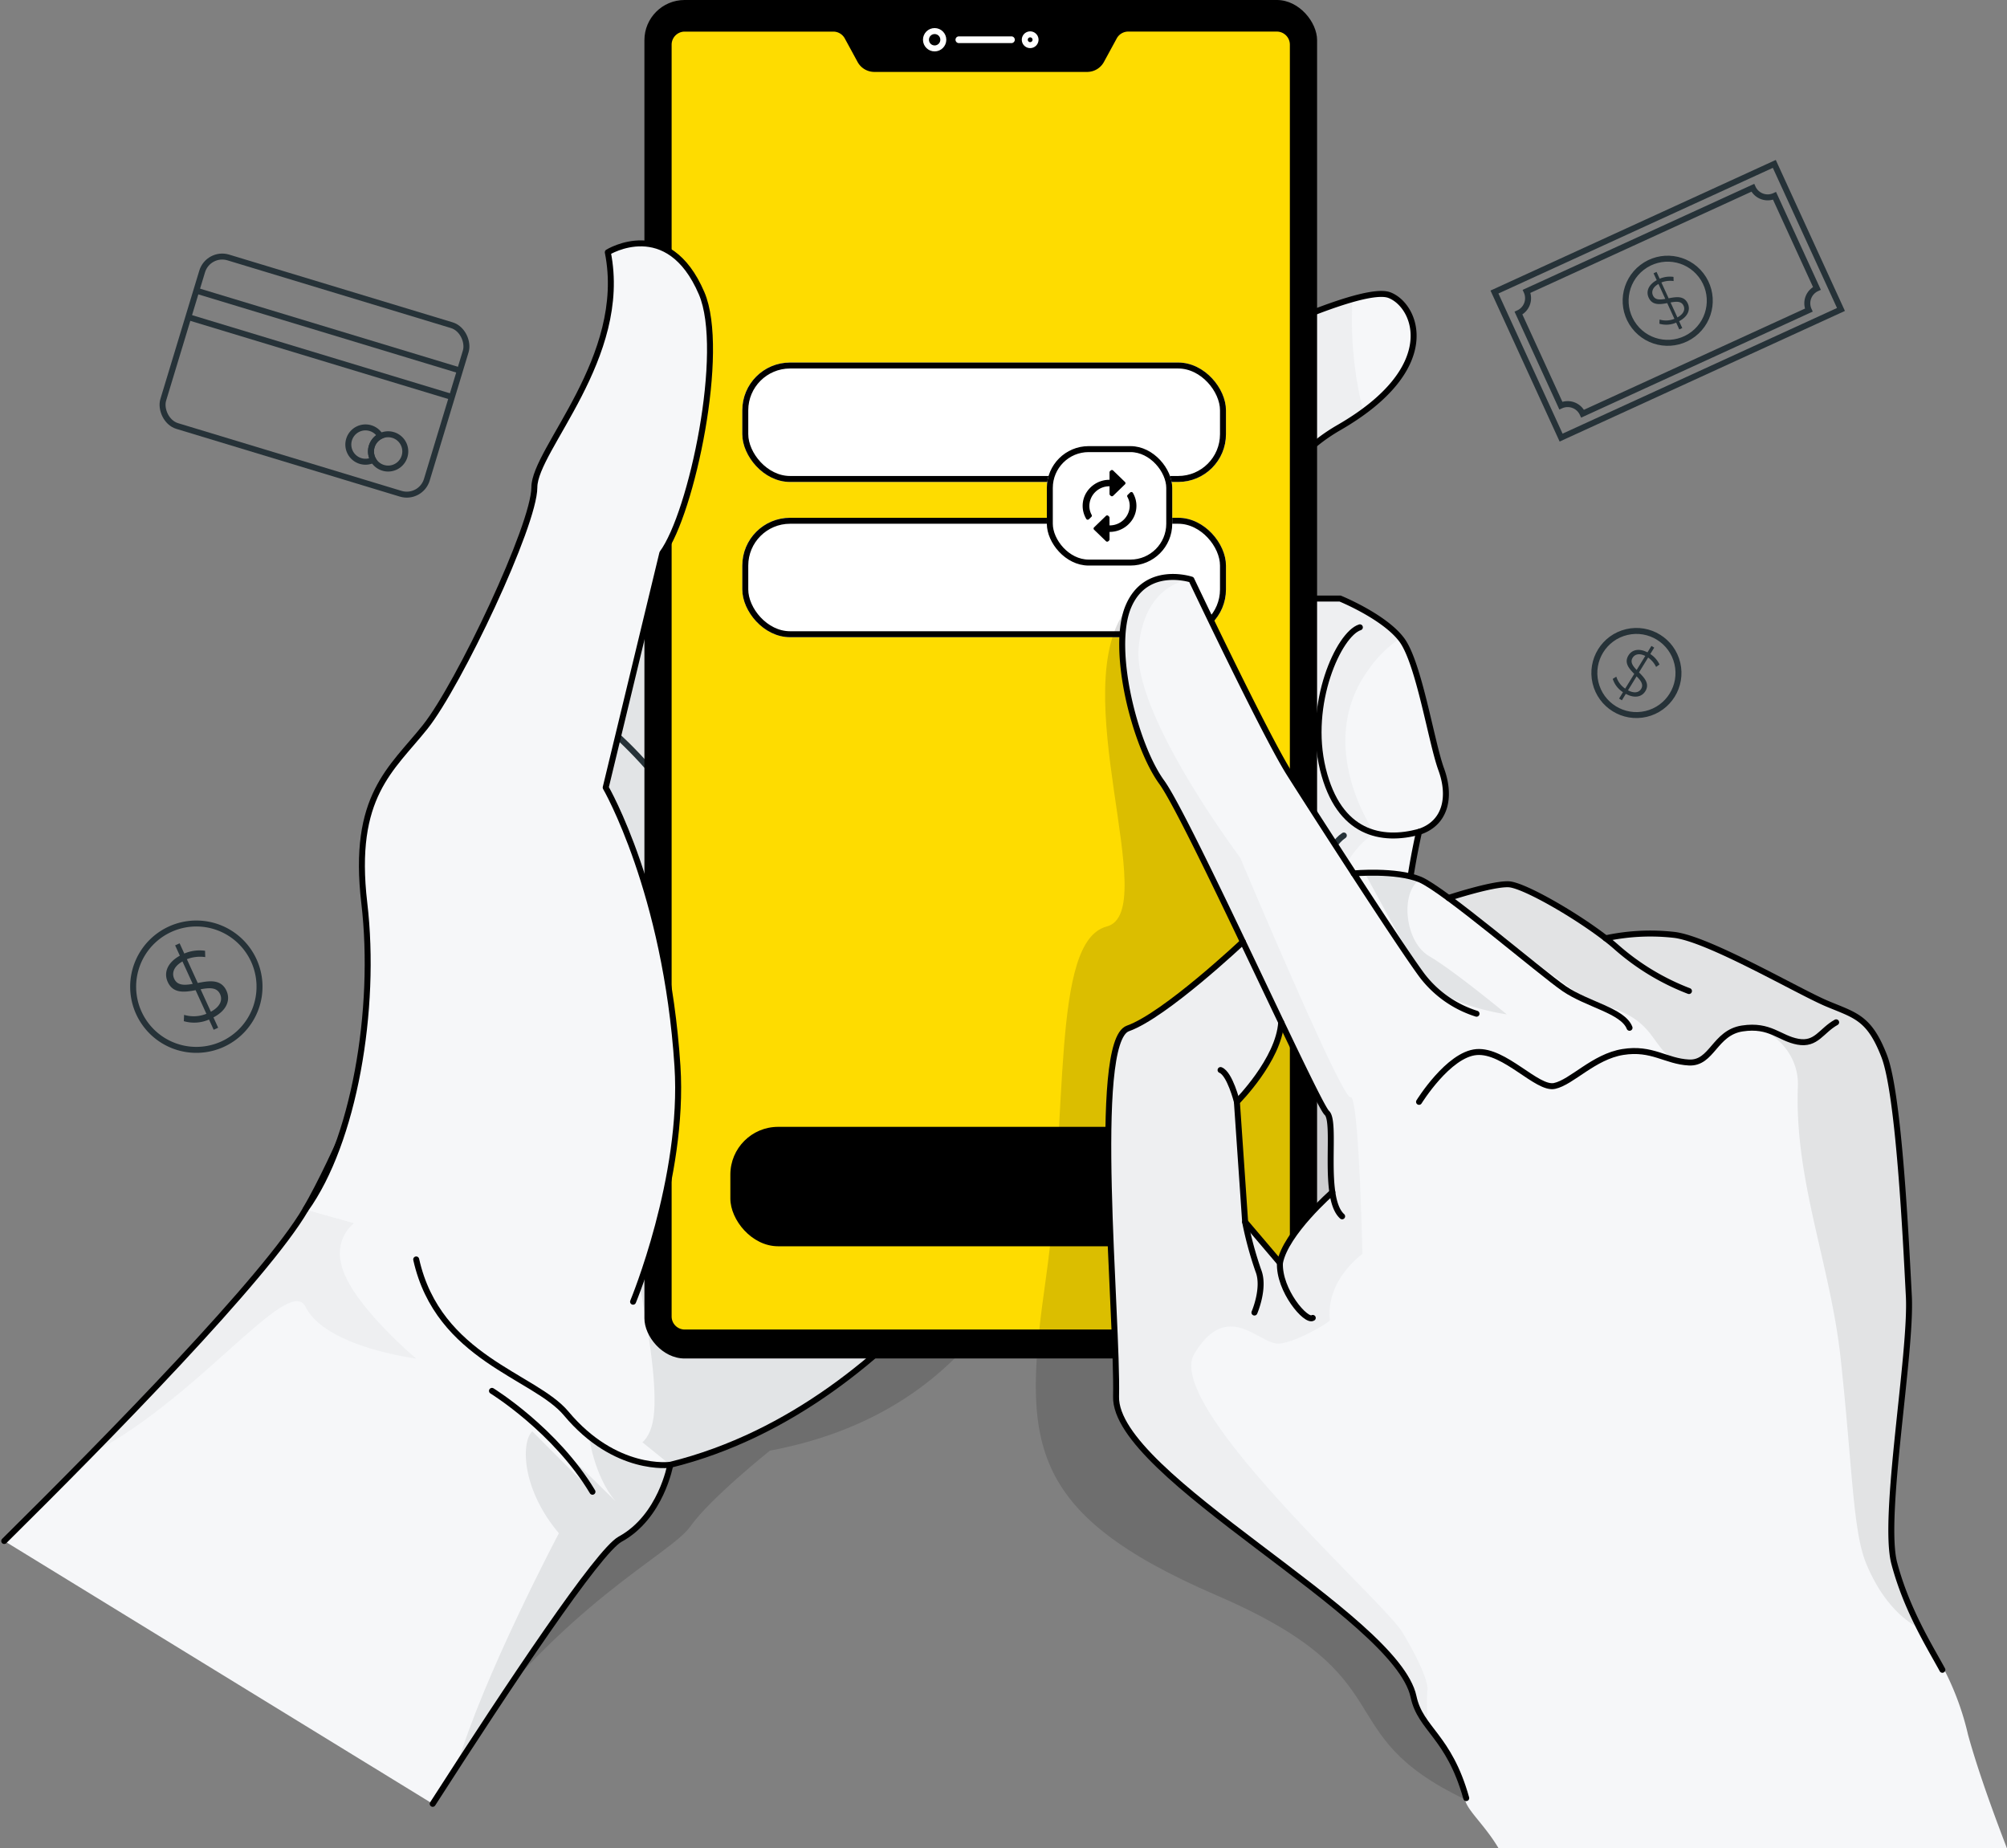 <svg xmlns="http://www.w3.org/2000/svg" width="336.104" height="309.538" viewBox="0 0 336.104 309.538">
  <rect x="0" y="0" width="336.104" height="309.538" fill="#808080" stroke="none"/>
  <g id="Grupo_3114" data-name="Grupo 3114" transform="translate(-40.691 -218.287)">
    <g id="Device" transform="translate(41.398 218.287)">
      <path id="Trazado_6608" data-name="Trazado 6608" d="M227.449,314.857s-6.239,31.689-44.528,38.833c0,0-10,7.975-13.328,12.7s-21.08,12.746-39.11,37.775S85.55,349.7,85.55,349.7l59.41-77.164Z" transform="translate(-54.694 -110.752)" fill="rgba(0,0,0,0.7)" opacity="0.2"/>
      <g id="Grupo_2353" data-name="Grupo 2353" transform="translate(0 49.224)">
        <path id="Trazado_6609" data-name="Trazado 6609" d="M295.344,142.065s20.647-10.092,25.189-8.349,8.879,12.182-8.465,22.183-12.182,28.63-12.182,28.63h12.389s7.433,3.028,10.324,6.917,4.955,17.177,6.607,21.683.826,9.007-3.716,10.473c0,0-2.89,12.6-2.065,18.182s.413,9.185-4.956,9.861a9.363,9.363,0,0,1-10.323-9.861l-4.13,14.962,2.891,5.751a37.432,37.432,0,0,1,11.149,6.756c5.782,4.956,11.563,6.308,9.911,11.826s-4.955,11.474-22.3,4.573-31.8-34.006-31.8-34.006l-10.418-94.518Z" transform="translate(-88.557 -133.513)" fill="#f6f7f9"/>
        <path id="Trazado_6610" data-name="Trazado 6610" d="M317.076,196.567c-9.362,12.762.993,27.452.993,27.452s-6.476,3.613-6.661,12.828c-.074,3.826.891,9.185,2.039,14.137a9.291,9.291,0,0,1-5.3-9l-4.137,14.962,2.892,5.748a35.265,35.265,0,0,1,8.515,4.681c-2.568,5.9-3.349,13.181-3.12,20.695a54.972,54.972,0,0,1-6.631-2.214c-17.347-6.9-31.793-34.01-31.793-34.01l-10.422-94.521,31.89-15.058s11.283-5.513,19-7.691a62.769,62.769,0,0,0,1.833,18.863,43.773,43.773,0,0,1-4.107,2.665c-17.347,9.994-12.187,28.629-12.187,28.629h12.393s7.065,2.878,10.09,6.631A20.15,20.15,0,0,0,317.076,196.567Z" transform="translate(-88.557 -133.716)" fill="#e2e4e6" opacity="0.4"/>
        <path id="Trazado_6611" data-name="Trazado 6611" d="M221.931,280.711s-22.461,44.041-62.947,54.028c0,0-1.546,8.714-8.4,12.453-3.657,1.994-18.421,24.124-31.389,44.32L47.44,347.493c4.423-4.371,9.458-9.406,14.609-14.66C77.026,317.561,93,300.406,97.9,291.979c4.371-7.529,9.9-20.6,14.719-32.883,6.168-15.706,11.187-30.138,11.187-30.138l23.934-26.605,37.63-41.832,1.626,5.35Z" transform="translate(-47.44 -138.654)" fill="#f6f7f9"/>
        <path id="Trazado_6612" data-name="Trazado 6612" d="M203.187,160.52l36.562,120.191s-22.461,44.041-62.947,54.028c0,0-1.546,8.714-8.4,12.453-3.282,1.789-15.514,19.8-27.356,38.079,4.387-15.058,17.1-39.065,17.1-39.065-8.155-9.656-5.778-19.835-2.517-16.935,3.158,2.818,11.466,11.04,11.989,11.555-3.606-4.247-4.438-10.892-4.438-10.892s10.1,6.719,10.921-4.077-6.057-37.078-6.057-37.078l-18.009-69.166Z" transform="translate(-65.258 -138.654)" fill="#e2e4e6"/>
        <g id="Grupo_2351" data-name="Grupo 2351" transform="translate(174.896)">
          <path id="Trazado_6613" data-name="Trazado 6613" d="M263.453,157.126l31.891-15.061s20.647-10.092,25.189-8.349,8.879,12.182-8.465,22.183-12.182,28.63-12.182,28.63h12.389s7.433,3.028,10.324,6.917,4.955,17.177,6.607,21.683.826,9.007-3.716,10.473c0,0-2.89,12.6-2.065,18.182s.413,9.185-4.956,9.861a9.363,9.363,0,0,1-10.323-9.861l-4.13,14.962,2.891,5.751a37.432,37.432,0,0,1,11.149,6.756c5.782,4.956,11.563,6.308,9.911,11.826s-4.955,11.474-22.3,4.573-31.8-34.006-31.8-34.006" transform="translate(-263.453 -133.513)" fill="none" stroke="#000" stroke-linecap="round" stroke-linejoin="round" stroke-width="1"/>
          <path id="Trazado_6614" data-name="Trazado 6614" d="M336.117,236.727c-6.195,1.673-13.421.433-16.1-10.509s2.686-22.633,6.194-23.745" transform="translate(-274.081 -146.639)" fill="none" stroke="#000" stroke-linecap="round" stroke-linejoin="round" stroke-width="1"/>
          <path id="Trazado_6615" data-name="Trazado 6615" d="M318.651,263.106s-.413-14.094,4.749-17.573" transform="translate(-273.958 -154.836)" fill="none" stroke="#263238" stroke-linecap="round" stroke-linejoin="round" stroke-width="1"/>
        </g>
        <path id="Trazado_6616" data-name="Trazado 6616" d="M119.843,340.11s-15.132-1.884-18.51-8.655c-2.8-5.6-17.935,15.353-35.849,24.552,14.977-15.271,30.955-32.427,35.849-40.854,4.371-7.529,9.9-20.6,14.719-32.883v.015c-.243,10.186-5.674,25.781-4.121,33.9a6.529,6.529,0,0,0-4.659,7.89C108.435,330.513,119.843,340.11,119.843,340.11Z" transform="translate(-50.875 -161.828)" fill="#e2e4e6" opacity="0.4"/>
        <g id="Grupo_2352" data-name="Grupo 2352" transform="translate(0 21.868)">
          <path id="Trazado_6617" data-name="Trazado 6617" d="M238.8,308.966S216.34,353.008,175.851,363c0,0-1.543,8.711-8.394,12.45-3.656,1.995-18.42,24.123-31.392,44.323" transform="translate(-64.309 -188.778)" fill="none" stroke="#000" stroke-linecap="round" stroke-linejoin="round" stroke-width="1"/>
          <path id="Trazado_6618" data-name="Trazado 6618" d="M47.44,347.5C64.73,330.4,91.316,303.3,97.9,291.977c9.963-17.145,25.911-63.023,25.911-63.023l61.564-68.433" transform="translate(-47.44 -160.522)" fill="none" stroke="#000" stroke-linecap="round" stroke-linejoin="round" stroke-width="1"/>
          <path id="Trazado_6619" data-name="Trazado 6619" d="M174.393,225.067s9.454,8.471,12.112,16.174" transform="translate(-71.605 -172.808)" fill="none" stroke="#263238" stroke-linecap="round" stroke-linejoin="round" stroke-width="1"/>
        </g>
      </g>
      <rect id="Rectángulo_2161" data-name="Rectángulo 2161" width="112.649" height="227.506" rx="6.728" transform="translate(107.211)"/>
      <path id="Trazado_6620" data-name="Trazado 6620" d="M259.468,80.036l-2.15,3.95a2.692,2.692,0,0,1-2.364,1.4H219.315a2.692,2.692,0,0,1-2.364-1.4l-2.15-3.95a2.692,2.692,0,0,0-2.364-1.4H187.558a2.692,2.692,0,0,0-2.691,2.692V294.309A2.691,2.691,0,0,0,187.558,297h99.151a2.691,2.691,0,0,0,2.692-2.691V81.323a2.692,2.692,0,0,0-2.692-2.692H261.832A2.692,2.692,0,0,0,259.468,80.036Z" transform="translate(-73.599 -73.843)" fill="#fedc00" stroke="#000" stroke-linecap="round" stroke-linejoin="round" stroke-width="1"/>
      <g id="Grupo_2355" data-name="Grupo 2355" transform="translate(154.36 5.202)">
        <g id="Grupo_2354" data-name="Grupo 2354">
          <circle id="Elipse_134" data-name="Elipse 134" cx="1.453" cy="1.453" r="1.453" fill="none" stroke="#fff" stroke-miterlimit="10" stroke-width="1"/>
          <path id="Trazado_6621" data-name="Trazado 6621" d="M260.331,80.724a.9.9,0,1,1-.9-.9A.9.9,0,0,1,260.331,80.724Z" transform="translate(-241.98 -79.271)" fill="none" stroke="#fff" stroke-miterlimit="10" stroke-width="1"/>
        </g>
        <path id="Trazado_6622" data-name="Trazado 6622" d="M253.565,80.239h-8.8a.564.564,0,0,0-.564.564h0a.564.564,0,0,0,.564.564h8.8a.564.564,0,0,0,.564-.564h0A.564.564,0,0,0,253.565,80.239Z" transform="translate(-239.252 -79.35)" fill="#fff"/>
      </g>
      <g id="Grupo_2357" data-name="Grupo 2357" transform="translate(50.456 40.757)">
        <path id="Trazado_6623" data-name="Trazado 6623" d="M172.046,260.848c1.214,18.664-7.433,39.448-7.433,39.448l-46.7-13.152-8.147-2.3c8.08-11.253,11.952-33.4,9.84-51.326-.162-1.355-.265-2.627-.331-3.835-.773-14.786,5.328-19.114,10.524-25.649,5.63-7.072,18.282-33.8,18.282-40.118s15.823-21.8,12.305-39.374c0,0,4.784-2.966,9.6-.53,2.179,1.1,4.365,3.311,6.116,7.4,4.122,9.634-1.663,36.842-6.587,43.518l-9.479,39.249a84.048,84.048,0,0,1,6.336,15.522A133.448,133.448,0,0,1,172.046,260.848Z" transform="translate(-109.759 -123.055)" fill="#f6f7f9"/>
        <path id="Trazado_6624" data-name="Trazado 6624" d="M119.27,254.755c2.642,7.242,5.453,12.107,5.21,22.292s-5.674,25.781-4.121,33.9a7.172,7.172,0,0,0-2.451,1.266l-8.147-2.3c8.08-11.253,11.952-33.4,9.84-51.326C119.439,257.235,119.336,255.962,119.27,254.755Z" transform="translate(-109.759 -148.124)" fill="#f6f7f9" opacity="0.4"/>
        <path id="Trazado_6625" data-name="Trazado 6625" d="M180.029,175.164l-9.479,39.249a84.048,84.048,0,0,1,6.336,15.522c-.007-.007-.007-.015-.015-.022-6.41-10.348-11.834-13.417-11.834-13.417,4.276-5.13,7.573-42.613,7.573-42.613s13.4-15.749,12.114-32.228a52.739,52.739,0,0,0-4.225-17.412c2.179,1.1,4.365,3.311,6.116,7.4C190.737,141.28,184.952,168.488,180.029,175.164Z" transform="translate(-120.28 -123.281)" fill="#f6f7f9" opacity="0.4"/>
        <g id="Grupo_2356" data-name="Grupo 2356" transform="translate(0 0.001)">
          <path id="Trazado_6626" data-name="Trazado 6626" d="M109.758,284.846c8.086-11.249,11.952-33.4,9.843-51.324s4.57-22.415,10.2-29.488,18.28-33.788,18.28-40.116,15.819-21.8,12.3-39.372c0,0,10.1-6.257,15.715,6.876,4.118,9.633-1.665,36.836-6.586,43.516l-9.48,39.249s10.117,17.446,12.016,46.661c1.213,18.663-7.433,39.448-7.433,39.448" transform="translate(-109.758 -123.057)" fill="#f6f7f9" stroke="#000" stroke-linecap="round" stroke-linejoin="round" stroke-width="1"/>
          <path id="Trazado_6627" data-name="Trazado 6627" d="M148.324,360.409s10.63,6.547,16.831,16.893" transform="translate(-117.099 -168.236)" fill="#f6f7f9" stroke="#000" stroke-linecap="round" stroke-linejoin="round" stroke-width="1"/>
          <path id="Trazado_6628" data-name="Trazado 6628" d="M175.2,367.614s-9.157,1.3-17.433-8.6c-5.3-6.344-21.409-9.21-25.116-25.793" transform="translate(-114.116 -163.062)" fill="#f6f7f9" stroke="#000" stroke-linecap="round" stroke-linejoin="round" stroke-width="1"/>
        </g>
      </g>
    </g>
    <g id="Grupo_2344" data-name="Grupo 2344" transform="translate(67.01 260.388)">
      <rect id="Rectángulo_2159" data-name="Rectángulo 2159" width="46.124" height="29.495" rx="3.51" transform="translate(8.554 0) rotate(16.858)" fill="none" stroke="#263238" stroke-miterlimit="10" stroke-width="1"/>
      <line id="Línea_70" data-name="Línea 70" x2="44.141" y2="13.376" transform="translate(6.561 6.575)" fill="none" stroke="#263238" stroke-miterlimit="10" stroke-width="1"/>
      <line id="Línea_71" data-name="Línea 71" x2="44.141" y2="13.376" transform="translate(5.218 11.008)" fill="none" stroke="#263238" stroke-miterlimit="10" stroke-width="1"/>
      <path id="Trazado_6601" data-name="Trazado 6601" d="M122.531,164.312a2.868,2.868,0,0,0,.249,2.25,2.874,2.874,0,1,1,1.207-3.984A2.862,2.862,0,0,0,122.531,164.312Z" transform="translate(-86.598 -131.645)" fill="none" stroke="#263238" stroke-miterlimit="10" stroke-width="1"/>
      <path id="Trazado_6602" data-name="Trazado 6602" d="M128.92,166.244a2.871,2.871,0,1,1-1.915-3.58A2.871,2.871,0,0,1,128.92,166.244Z" transform="translate(-87.491 -131.915)" fill="none" stroke="#263238" stroke-miterlimit="10" stroke-width="1"/>
    </g>
    <g id="Grupo_2346" data-name="Grupo 2346" transform="translate(290.961 245.734)">
      <rect id="Rectángulo_2160" data-name="Rectángulo 2160" width="51.546" height="26.812" transform="translate(0 21.46) rotate(-24.602)" fill="none" stroke="#263238" stroke-miterlimit="10" stroke-width="1"/>
      <path id="Trazado_6603" data-name="Trazado 6603" d="M400.74,120.993,393.647,105.5A2.748,2.748,0,0,1,390,104.15l-37.88,17.344a2.749,2.749,0,0,1-1.355,3.643l7.093,15.489a2.748,2.748,0,0,1,3.643,1.355l37.88-17.345A2.748,2.748,0,0,1,400.74,120.993Z" transform="translate(-346.74 -100.147)" fill="none" stroke="#263238" stroke-miterlimit="10" stroke-width="1"/>
      <circle id="Elipse_132" data-name="Elipse 132" cx="7.047" cy="7.047" r="7.047" transform="matrix(0.793, -0.609, 0.609, 0.793, 19.134, 21.624)" fill="none" stroke="#263238" stroke-miterlimit="10" stroke-width="1"/>
      <g id="Grupo_2345" data-name="Grupo 2345" transform="translate(25.642 18.085)">
        <path id="Trazado_6604" data-name="Trazado 6604" d="M382.748,129.8l.527,1.151-.5.229-.522-1.141a4.127,4.127,0,0,1-2.81.185l.029-.7a3.751,3.751,0,0,0,2.487-.121l-1.206-2.632c-1.225.234-2.5.407-3.107-.914-.44-.961-.13-2.108,1.347-2.929l-.527-1.151.5-.229.522,1.141a4.317,4.317,0,0,1,2.316-.309l.02.7a4.089,4.089,0,0,0-2.047.235l1.214,2.652c1.254-.247,2.593-.472,3.206.869C384.644,127.8,384.3,128.98,382.748,129.8Zm-2.315-3.734-1.146-2.5c-.989.563-1.207,1.3-.919,1.934C378.716,126.257,379.515,126.23,380.433,126.065Zm3.054,1.144c-.362-.79-1.216-.726-2.173-.542l1.146,2.5C383.523,128.584,383.78,127.849,383.487,127.209Z" transform="translate(-377.463 -121.542)" fill="#263238"/>
      </g>
    </g>
    <g id="Grupo_2348" data-name="Grupo 2348" transform="translate(306.264 322.519)">
      <circle id="Elipse_133" data-name="Elipse 133" cx="7.047" cy="7.047" r="7.047" transform="matrix(0.973, -0.229, 0.229, 0.973, 0, 3.233)" fill="none" stroke="#263238" stroke-miterlimit="10" stroke-width="1"/>
      <g id="Grupo_2347" data-name="Grupo 2347" transform="translate(4.505 3.944)">
        <path id="Trazado_6605" data-name="Trazado 6605" d="M382.33,214.348l-.663,1.078-.469-.288.657-1.069a4.13,4.13,0,0,1-1.717-2.231l.6-.368a3.752,3.752,0,0,0,1.485,2L383.74,211c-.877-.888-1.731-1.852-.97-3.09.554-.9,1.679-1.28,3.184-.511l.662-1.078.469.288-.657,1.069a4.313,4.313,0,0,1,1.546,1.752l-.574.409a4.083,4.083,0,0,0-1.335-1.57l-1.527,2.485c.9.9,1.835,1.891,1.063,3.147C385.041,214.814,383.872,215.181,382.33,214.348Zm1.814-4L385.585,208c-1.018-.509-1.755-.278-2.118.313C383.028,209.028,383.5,209.677,384.143,210.347Zm.749,3.174c.456-.741-.073-1.415-.759-2.108l-1.441,2.345C383.77,214.317,384.524,214.121,384.892,213.521Z" transform="translate(-380.138 -206.324)" fill="#263238"/>
      </g>
    </g>
    <g id="Grupo_2350" data-name="Grupo 2350" transform="translate(62.987 372.945)">
      <path id="Trazado_6606" data-name="Trazado 6606" d="M94.312,269.921a10.581,10.581,0,1,1-14.022-5.227A10.58,10.58,0,0,1,94.312,269.921Z" transform="translate(-74.104 -263.735)" fill="none" stroke="#263238" stroke-miterlimit="10" stroke-width="1"/>
      <g id="Grupo_2349" data-name="Grupo 2349" transform="translate(5.521 3.322)">
        <path id="Trazado_6607" data-name="Trazado 6607" d="M88.853,280.241l.789,1.729-.751.343-.783-1.714a6.2,6.2,0,0,1-4.219.274l.045-1.056a5.638,5.638,0,0,0,3.735-.18l-1.807-3.954c-1.84.35-3.757.608-4.664-1.376-.66-1.444-.192-3.166,2.026-4.4l-.79-1.729.752-.343.783,1.713a6.485,6.485,0,0,1,3.478-.462l.029,1.058a6.131,6.131,0,0,0-3.074.351l1.82,3.984c1.884-.37,3.894-.706,4.814,1.308C91.7,277.249,91.181,279.014,88.853,280.241Zm-3.473-5.61-1.717-3.758c-1.487.843-1.814,1.955-1.382,2.9C82.8,274.918,84,274.879,85.381,274.631Zm4.584,1.722c-.542-1.188-1.825-1.092-3.262-.818l1.717,3.758C90.019,278.419,90.4,277.315,89.965,276.353Z" transform="translate(-80.923 -267.838)" fill="#263238"/>
      </g>
    </g>
    <rect id="Rectángulo_2162" data-name="Rectángulo 2162" width="81" height="20" rx="8" transform="translate(163 407)"/>
    <g id="Rectángulo_2163" data-name="Rectángulo 2163" transform="translate(165 279)" fill="#fff" stroke="#000" stroke-width="1">
      <rect width="81" height="20" rx="8" stroke="none"/>
      <rect x="0.5" y="0.5" width="80" height="19" rx="7.5" fill="none"/>
    </g>
    <g id="Rectángulo_2164" data-name="Rectángulo 2164" transform="translate(165 305)" fill="#fff" stroke="#000" stroke-width="1">
      <rect width="81" height="20" rx="8" stroke="none"/>
      <rect x="0.5" y="0.5" width="80" height="19" rx="7.5" fill="none"/>
    </g>
    <g id="Rectángulo_2165" data-name="Rectángulo 2165" transform="translate(216 293)" fill="#fff" stroke="#000" stroke-width="1">
      <rect width="21" height="20" rx="7" stroke="none"/>
      <rect x="0.5" y="0.5" width="20" height="19" rx="6.5" fill="none"/>
    </g>
    <g id="Hand" transform="translate(214.154 314.631)">
      <g id="Grupo_2360" data-name="Grupo 2360">
        <path id="Trazado_6629" data-name="Trazado 6629" d="M332.68,389.3c-23.439-11.211-9.241-20.2-41.49-34.116S258.612,329.38,262.5,302.024s.8-56.434,10.187-58.9-7.342-40.19,3.592-53.528l53.8,104.639Z" transform="translate(-260.809 -184.307)" fill="rgba(0,0,0,0.7)" opacity="0.2"/>
        <g id="Grupo_2359" data-name="Grupo 2359" transform="translate(11.84)">
          <path id="Trazado_6630" data-name="Trazado 6630" d="M422.8,386.971c-1.1-3.15-2.223-6.587-3.084-9.7a46.667,46.667,0,0,0-4.055-11.047c-.324-.6-.678-1.236-1.067-1.913a67.521,67.521,0,0,1-6.955-15.838c-1.178-4.43-.023-15.338,1.1-25.892.8-7.595,1.546-14.763,1.332-18.826l-.066-1.442c-.551-10.628-1.7-32.751-4.084-38.874-2.3-5.9-4.46-6.778-8.39-8.353-.4-.176-.824-.338-1.274-.53-1.471-.618-3.981-1.913-6.874-3.407-6.52-3.379-14.63-7.581-18.752-8.14a36.5,36.5,0,0,0-11.555.538c-5.078-3.9-13.719-8.92-16.287-9.016-2.112-.1-6.7,1.214-8.927,1.907-.515.162-.912.287-1.112.353a32.975,32.975,0,0,0-4.416-2.9c-.11-.052-.213-.1-.3-.133-2.856-1.177-7.176-1.222-9.531-1.155-.713.029-1.265.074-1.523.1-4.439-6.837-8.817-13.645-10.716-16.633-3.967-6.285-16.251-32.14-16.375-32.412a.231.231,0,0,0-.162-.133.386.386,0,0,0-.111-.036c-.956-.28-7.992-2.069-10.819,4.754-3.091,7.418,1.325,23.72,5.63,29.637,2.075,2.856,7.727,14.477,13.476,26.51-1.48,1.369-13.263,12.261-18.989,14.292-4.688,1.657-3.591,25.685-2.708,44.983.331,7.124.611,13.255.53,16.935-.162,7.124,12.8,16.942,25.362,26.429,11.356,8.6,23.095,17.48,24.471,23.934a12.354,12.354,0,0,0,2.76,4.945c2.163,2.753,4.945,6,6.131,12.159.346,1.84,3.311,4.254,5.637,8.2h85.13C425.52,394.419,424.181,390.923,422.8,386.971ZM304.865,258.964c4.121,8.633,6.668,13.8,7.271,14.344s.581,3.312.559,5.969a49.4,49.4,0,0,0,.243,6.992c-1,.883-7.337,6.653-8.618,11.319l-5.387-6.344-1.362-19.886C298.388,270.511,303.93,264.66,304.865,258.964Z" transform="translate(-275.432 -183.065)" fill="#f6f7f9"/>
          <path id="Trazado_6631" data-name="Trazado 6631" d="M411.878,326.522c2,18.663,2.028,28.782,4.27,34.184,3.785,9.119,9.364,10.965,9.364,10.965a56.409,56.409,0,0,1-4.392-11.1c-1.177-4.426-.021-15.334,1.1-25.889.8-7.593,1.552-14.766,1.339-18.83l-.073-1.441c-.551-10.628-1.7-32.748-4.084-38.871-2.3-5.9-4.458-6.778-8.385-8.356-.408-.174-.83-.336-1.277-.528-1.474-.614-3.979-1.911-6.874-3.407-6.522-3.375-14.634-7.58-18.751-8.137a36.5,36.5,0,0,0-11.555.534c-5.08-3.9-13.718-8.917-16.292-9.017-2.108-.1-7.81,1.563-10.033,2.26,9.695,7.93,23.709,17.79,23.709,17.79,11.068,2.2,9.65,7.008,14.124,9.693,4.052,2.433,7.927-4.681,11.308-5.306,4.464-.827,9.543,3.909,9.317,9.622C404.068,296.512,410.162,310.5,411.878,326.522Z" transform="translate(-288.91 -195.162)" fill="#c4c5c7" opacity="0.4"/>
          <path id="Trazado_6632" data-name="Trazado 6632" d="M352.583,268.233s-8.773-7.272-12.973-9.737-4.853-10.8-1.55-12.837a.867.867,0,0,1,.407-.126c-.1-.051-.209-.1-.3-.138-2.856-1.179-7.171-1.221-9.528-1.151,4.892,9.046,8.735,15.987,9.784,17.5C341.954,266.858,352.583,268.233,352.583,268.233Z" transform="translate(-285.56 -194.706)" fill="#e2e4e6"/>
          <path id="Trazado_6633" data-name="Trazado 6633" d="M329.152,369.911c.368-1.936-2.818-7.6-4.217-9.9-3.187-5.247-40.133-37.9-34.775-46.609,5.336-8.735,10.237-2.259,13.622-1.7,2.436.4,9.1-3.57,9.067-3.9-.758-6.712,5.439-11.076,5.439-11.076s-.574-26.716-1.995-26.26-18.48-40.126-18.48-40.126-18.016-23.963-17-35.142,8.824-11.415,8.824-11.415l-.015-.3c-.956-.28-7.992-2.069-10.819,4.754-3.091,7.418,1.325,23.72,5.63,29.637,2.075,2.856,7.727,14.477,13.476,26.51-1.48,1.369-13.263,12.261-18.989,14.292-4.688,1.657-3.591,25.685-2.708,44.983.331,7.124.611,13.255.53,16.935-.162,7.124,12.8,16.942,25.362,26.429,11.356,8.6,23.095,17.48,24.471,23.934a12.354,12.354,0,0,0,2.76,4.945A32.061,32.061,0,0,1,329.152,369.911ZM304.865,258.964c4.121,8.633,6.668,13.8,7.271,14.344s.581,3.312.559,5.969a49.4,49.4,0,0,0,.243,6.992c-1,.883-7.337,6.653-8.618,11.319l-5.387-6.344-1.362-19.886C298.388,270.511,303.93,264.66,304.865,258.964Z" transform="translate(-275.432 -183.065)" fill="#e2e4e6" opacity="0.4"/>
          <g id="Grupo_2358" data-name="Grupo 2358" transform="translate(0.295 0.278)">
            <path id="Trazado_6634" data-name="Trazado 6634" d="M338.012,256.552a18.408,18.408,0,0,1-9.1-6.377c-3.7-4.955-18.23-27.523-22.258-33.893s-16.393-32.431-16.393-32.431-7.611-2.547-10.573,4.563,1.095,23.167,5.6,29.355,25.957,53.853,27.66,55.393-.851,14.246,2.558,17.32" transform="translate(-276.344 -183.408)" fill="none" stroke="#000" stroke-linecap="round" stroke-linejoin="round" stroke-width="1"/>
            <path id="Trazado_6635" data-name="Trazado 6635" d="M318.387,303.986s-7.855,6.842-8.777,11.834l-5.829-6.859L302.4,288.85s7.032-7.042,7.418-13.314" transform="translate(-280.861 -200.944)" fill="none" stroke="#000" stroke-linecap="round" stroke-linejoin="round" stroke-width="1"/>
            <path id="Trazado_6636" data-name="Trazado 6636" d="M298.334,258.882s-13.042,12.305-19.244,14.5-1.682,48.3-1.99,61.655,46.924,36.606,49.822,50.279c1.151,5.434,5.908,6.545,8.82,16.965" transform="translate(-275.796 -197.774)" fill="none" stroke="#000" stroke-linecap="round" stroke-linejoin="round" stroke-width="1"/>
            <path id="Trazado_6637" data-name="Trazado 6637" d="M326.563,244.7s7.1-.638,11.1,1.023,20.25,15.618,24.158,18.286,9.814,3.673,10.934,6.545" transform="translate(-285.46 -195.052)" fill="none" stroke="#000" stroke-linecap="round" stroke-linejoin="round" stroke-width="1"/>
            <path id="Trazado_6638" data-name="Trazado 6638" d="M346.174,249.267s7.31-2.414,10.068-2.292,13.262,6.319,17.958,10.445a39.994,39.994,0,0,0,12.237,7.434" transform="translate(-289.193 -195.507)" fill="none" stroke="#000" stroke-linecap="round" stroke-linejoin="round" stroke-width="1"/>
            <path id="Trazado_6639" data-name="Trazado 6639" d="M378.676,257.957a35.69,35.69,0,0,1,11.583-.558c5.926.8,20.809,9.554,25.549,11.529s7.015,2.339,9.5,8.722,3.638,30.639,4.139,40.223-4.491,37.043-2.434,44.771,5.789,13.681,8.049,17.816" transform="translate(-295.379 -197.444)" fill="none" stroke="#000" stroke-linecap="round" stroke-linejoin="round" stroke-width="1"/>
            <path id="Trazado_6640" data-name="Trazado 6640" d="M301.76,290.727s-1.18-4.724-2.74-5.328" transform="translate(-280.217 -202.821)" fill="none" stroke="#000" stroke-linecap="round" stroke-linejoin="round" stroke-width="1"/>
            <path id="Trazado_6641" data-name="Trazado 6641" d="M304.1,316.819a60.318,60.318,0,0,0,2.211,8.14c1.158,2.875-.649,7.031-.649,7.031" transform="translate(-281.185 -208.802)" fill="none" stroke="#000" stroke-linecap="round" stroke-linejoin="round" stroke-width="1"/>
            <path id="Trazado_6642" data-name="Trazado 6642" d="M311.3,325.29c-.193,4.6,4.387,9.972,5.5,9.212" transform="translate(-282.554 -210.415)" fill="none" stroke="#000" stroke-linecap="round" stroke-linejoin="round" stroke-width="1"/>
            <path id="Trazado_6643" data-name="Trazado 6643" d="M340.074,288.85s4.91-7.948,9.625-8.337,10.151,6.3,13.062,5.673,6.563-4.906,11.452-5.689,7.18,1.569,11.063,1.763,4.271-4.987,8.93-5.7,6.211,1.654,9.317,2.219,3.886-1.848,6.405-3.247" transform="translate(-288.031 -200.944)" fill="none" stroke="#000" stroke-linecap="round" stroke-linejoin="round" stroke-width="1"/>
          </g>
        </g>
      </g>
    </g>
    <g id="ico_24_actions_autorenew" data-name="ico / 24 / actions / autorenew" transform="translate(220 296)">
      <path id="Icon_color" data-name="Icon color" d="M4.1,12a.282.282,0,0,1-.2-.081L1.909,9.993a.27.27,0,0,1,0-.387L3.9,7.68a.289.289,0,0,1,.4,0l.112.109a.265.265,0,0,1,.085.2V9.273A3.332,3.332,0,0,0,7.88,6a3.113,3.113,0,0,0-.394-1.511.271.271,0,0,1,.051-.322l.417-.4a.289.289,0,0,1,.2-.079l.039,0a.293.293,0,0,1,.209.131,4.258,4.258,0,0,1,0,4.363,4.547,4.547,0,0,1-3.9,2.184v1.249a.263.263,0,0,1-.085.2l-.112.109A.284.284,0,0,1,4.1,12ZM.849,8.321l-.039,0A.291.291,0,0,1,.6,8.182a4.257,4.257,0,0,1,0-4.363A4.548,4.548,0,0,1,4.5,1.636V.386a.263.263,0,0,1,.085-.2L4.7.081a.289.289,0,0,1,.4,0L7.091,2.007a.272.272,0,0,1,0,.387L5.1,4.32a.289.289,0,0,1-.4,0L4.585,4.21a.263.263,0,0,1-.085-.2V2.727A3.332,3.332,0,0,0,1.12,6a3.171,3.171,0,0,0,.389,1.522.265.265,0,0,1-.051.322l-.411.4A.289.289,0,0,1,.849,8.321Z" transform="translate(2 1)"/>
    </g>
  </g>
</svg>
